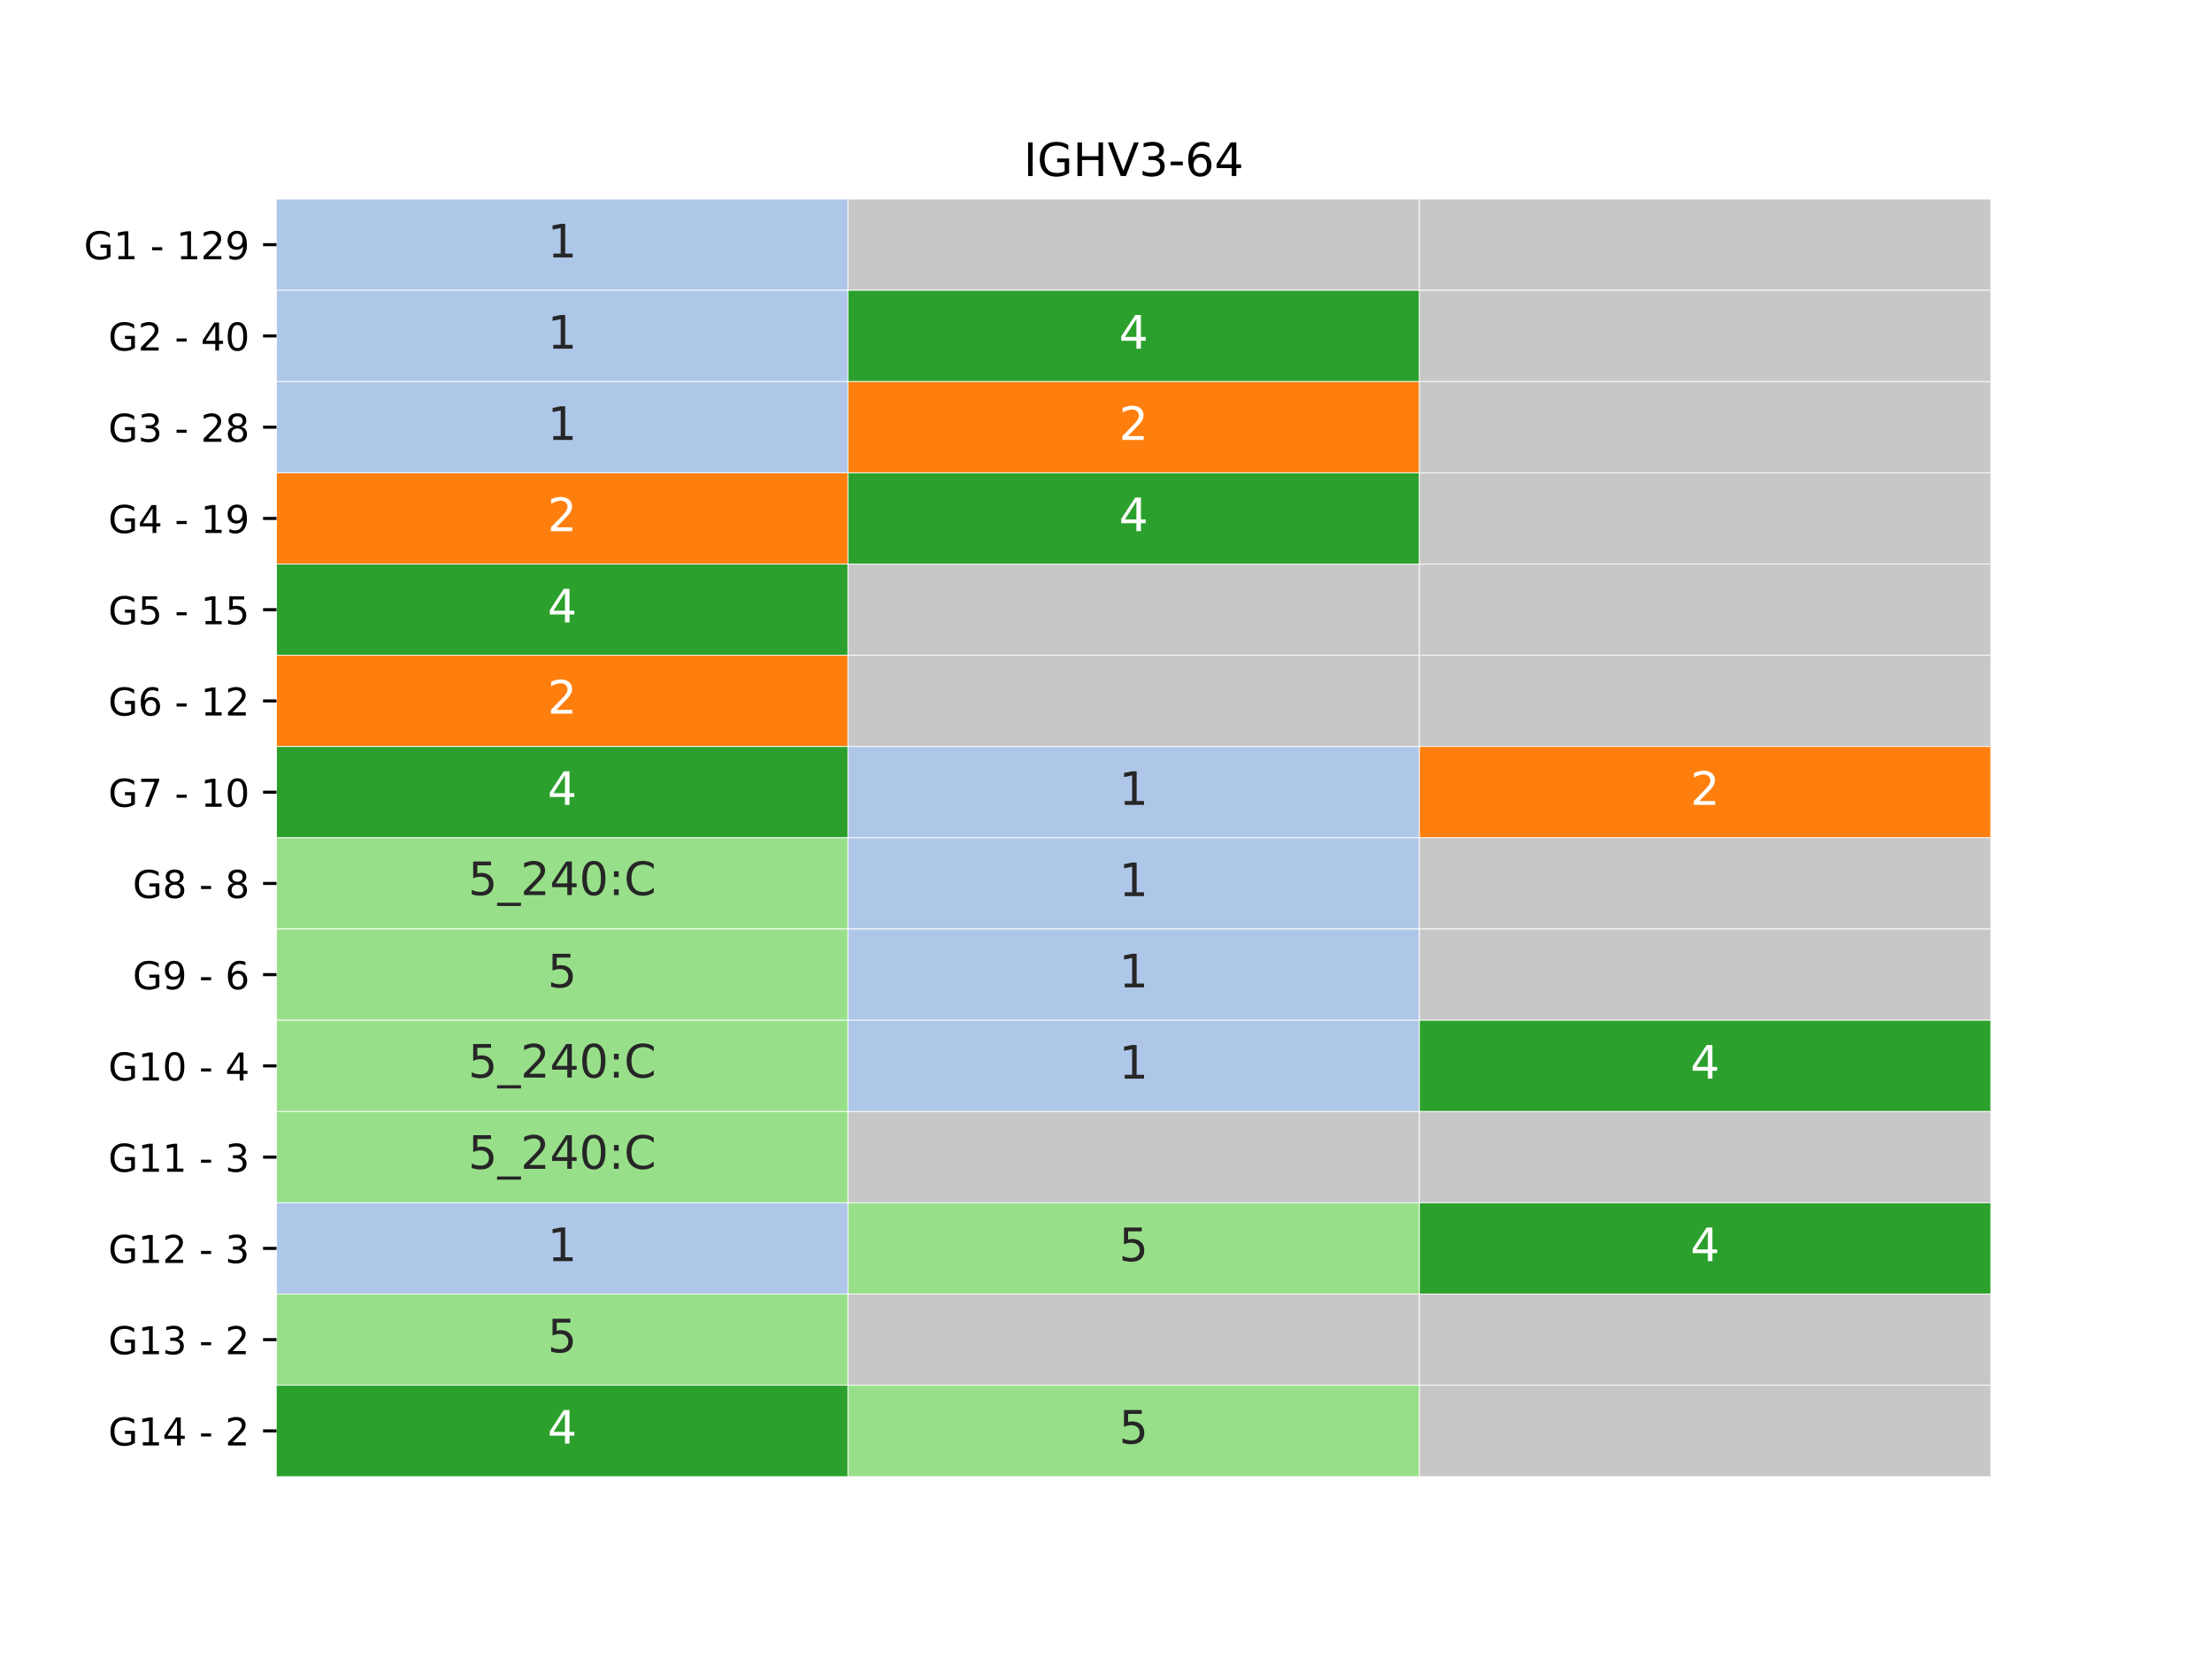<?xml version="1.0" encoding="utf-8" standalone="no"?>
<!DOCTYPE svg PUBLIC "-//W3C//DTD SVG 1.1//EN"
  "http://www.w3.org/Graphics/SVG/1.1/DTD/svg11.dtd">
<!-- Created with matplotlib (https://matplotlib.org/) -->
<svg height="432pt" version="1.1" viewBox="0 0 576 432" width="576pt" xmlns="http://www.w3.org/2000/svg" xmlns:xlink="http://www.w3.org/1999/xlink">
 <defs>
  <style type="text/css">*{stroke-linecap:butt;stroke-linejoin:round;}</style>
 </defs>
 <g id="figure_1">
  <g id="patch_1">
   <path d="M 0 432 
L 576 432 
L 576 0 
L 0 0 
z
" style="fill:#ffffff;"/>
  </g>
  <g id="axes_1">
   <g id="patch_2">
    <path d="M 72 384.48 
L 518.4 384.48 
L 518.4 51.84 
L 72 51.84 
z
" style="fill:#ffffff;"/>
   </g>
   <g id="QuadMesh_1">
    <path clip-path="url(#pb311c18638)" d="M 72 51.84 
L 220.8 51.84 
L 220.8 75.6 
L 72 75.6 
L 72 51.84 
" style="fill:#aec7e8;stroke:#ffffff;stroke-width:0.2;"/>
    <path clip-path="url(#pb311c18638)" d="M 220.8 51.84 
L 369.6 51.84 
L 369.6 75.6 
L 220.8 75.6 
L 220.8 51.84 
" style="fill:#c7c7c7;stroke:#ffffff;stroke-width:0.2;"/>
    <path clip-path="url(#pb311c18638)" d="M 369.6 51.84 
L 518.4 51.84 
L 518.4 75.6 
L 369.6 75.6 
L 369.6 51.84 
" style="fill:#c7c7c7;stroke:#ffffff;stroke-width:0.2;"/>
    <path clip-path="url(#pb311c18638)" d="M 72 75.6 
L 220.8 75.6 
L 220.8 99.36 
L 72 99.36 
L 72 75.6 
" style="fill:#aec7e8;stroke:#ffffff;stroke-width:0.2;"/>
    <path clip-path="url(#pb311c18638)" d="M 220.8 75.6 
L 369.6 75.6 
L 369.6 99.36 
L 220.8 99.36 
L 220.8 75.6 
" style="fill:#2ca02c;stroke:#ffffff;stroke-width:0.2;"/>
    <path clip-path="url(#pb311c18638)" d="M 369.6 75.6 
L 518.4 75.6 
L 518.4 99.36 
L 369.6 99.36 
L 369.6 75.6 
" style="fill:#c7c7c7;stroke:#ffffff;stroke-width:0.2;"/>
    <path clip-path="url(#pb311c18638)" d="M 72 99.36 
L 220.8 99.36 
L 220.8 123.12 
L 72 123.12 
L 72 99.36 
" style="fill:#aec7e8;stroke:#ffffff;stroke-width:0.2;"/>
    <path clip-path="url(#pb311c18638)" d="M 220.8 99.36 
L 369.6 99.36 
L 369.6 123.12 
L 220.8 123.12 
L 220.8 99.36 
" style="fill:#ff7f0e;stroke:#ffffff;stroke-width:0.2;"/>
    <path clip-path="url(#pb311c18638)" d="M 369.6 99.36 
L 518.4 99.36 
L 518.4 123.12 
L 369.6 123.12 
L 369.6 99.36 
" style="fill:#c7c7c7;stroke:#ffffff;stroke-width:0.2;"/>
    <path clip-path="url(#pb311c18638)" d="M 72 123.12 
L 220.8 123.12 
L 220.8 146.88 
L 72 146.88 
L 72 123.12 
" style="fill:#ff7f0e;stroke:#ffffff;stroke-width:0.2;"/>
    <path clip-path="url(#pb311c18638)" d="M 220.8 123.12 
L 369.6 123.12 
L 369.6 146.88 
L 220.8 146.88 
L 220.8 123.12 
" style="fill:#2ca02c;stroke:#ffffff;stroke-width:0.2;"/>
    <path clip-path="url(#pb311c18638)" d="M 369.6 123.12 
L 518.4 123.12 
L 518.4 146.88 
L 369.6 146.88 
L 369.6 123.12 
" style="fill:#c7c7c7;stroke:#ffffff;stroke-width:0.2;"/>
    <path clip-path="url(#pb311c18638)" d="M 72 146.88 
L 220.8 146.88 
L 220.8 170.64 
L 72 170.64 
L 72 146.88 
" style="fill:#2ca02c;stroke:#ffffff;stroke-width:0.2;"/>
    <path clip-path="url(#pb311c18638)" d="M 220.8 146.88 
L 369.6 146.88 
L 369.6 170.64 
L 220.8 170.64 
L 220.8 146.88 
" style="fill:#c7c7c7;stroke:#ffffff;stroke-width:0.2;"/>
    <path clip-path="url(#pb311c18638)" d="M 369.6 146.88 
L 518.4 146.88 
L 518.4 170.64 
L 369.6 170.64 
L 369.6 146.88 
" style="fill:#c7c7c7;stroke:#ffffff;stroke-width:0.2;"/>
    <path clip-path="url(#pb311c18638)" d="M 72 170.64 
L 220.8 170.64 
L 220.8 194.4 
L 72 194.4 
L 72 170.64 
" style="fill:#ff7f0e;stroke:#ffffff;stroke-width:0.2;"/>
    <path clip-path="url(#pb311c18638)" d="M 220.8 170.64 
L 369.6 170.64 
L 369.6 194.4 
L 220.8 194.4 
L 220.8 170.64 
" style="fill:#c7c7c7;stroke:#ffffff;stroke-width:0.2;"/>
    <path clip-path="url(#pb311c18638)" d="M 369.6 170.64 
L 518.4 170.64 
L 518.4 194.4 
L 369.6 194.4 
L 369.6 170.64 
" style="fill:#c7c7c7;stroke:#ffffff;stroke-width:0.2;"/>
    <path clip-path="url(#pb311c18638)" d="M 72 194.4 
L 220.8 194.4 
L 220.8 218.16 
L 72 218.16 
L 72 194.4 
" style="fill:#2ca02c;stroke:#ffffff;stroke-width:0.2;"/>
    <path clip-path="url(#pb311c18638)" d="M 220.8 194.4 
L 369.6 194.4 
L 369.6 218.16 
L 220.8 218.16 
L 220.8 194.4 
" style="fill:#aec7e8;stroke:#ffffff;stroke-width:0.2;"/>
    <path clip-path="url(#pb311c18638)" d="M 369.6 194.4 
L 518.4 194.4 
L 518.4 218.16 
L 369.6 218.16 
L 369.6 194.4 
" style="fill:#ff7f0e;stroke:#ffffff;stroke-width:0.2;"/>
    <path clip-path="url(#pb311c18638)" d="M 72 218.16 
L 220.8 218.16 
L 220.8 241.92 
L 72 241.92 
L 72 218.16 
" style="fill:#98df8a;stroke:#ffffff;stroke-width:0.2;"/>
    <path clip-path="url(#pb311c18638)" d="M 220.8 218.16 
L 369.6 218.16 
L 369.6 241.92 
L 220.8 241.92 
L 220.8 218.16 
" style="fill:#aec7e8;stroke:#ffffff;stroke-width:0.2;"/>
    <path clip-path="url(#pb311c18638)" d="M 369.6 218.16 
L 518.4 218.16 
L 518.4 241.92 
L 369.6 241.92 
L 369.6 218.16 
" style="fill:#c7c7c7;stroke:#ffffff;stroke-width:0.2;"/>
    <path clip-path="url(#pb311c18638)" d="M 72 241.92 
L 220.8 241.92 
L 220.8 265.68 
L 72 265.68 
L 72 241.92 
" style="fill:#98df8a;stroke:#ffffff;stroke-width:0.2;"/>
    <path clip-path="url(#pb311c18638)" d="M 220.8 241.92 
L 369.6 241.92 
L 369.6 265.68 
L 220.8 265.68 
L 220.8 241.92 
" style="fill:#aec7e8;stroke:#ffffff;stroke-width:0.2;"/>
    <path clip-path="url(#pb311c18638)" d="M 369.6 241.92 
L 518.4 241.92 
L 518.4 265.68 
L 369.6 265.68 
L 369.6 241.92 
" style="fill:#c7c7c7;stroke:#ffffff;stroke-width:0.2;"/>
    <path clip-path="url(#pb311c18638)" d="M 72 265.68 
L 220.8 265.68 
L 220.8 289.44 
L 72 289.44 
L 72 265.68 
" style="fill:#98df8a;stroke:#ffffff;stroke-width:0.2;"/>
    <path clip-path="url(#pb311c18638)" d="M 220.8 265.68 
L 369.6 265.68 
L 369.6 289.44 
L 220.8 289.44 
L 220.8 265.68 
" style="fill:#aec7e8;stroke:#ffffff;stroke-width:0.2;"/>
    <path clip-path="url(#pb311c18638)" d="M 369.6 265.68 
L 518.4 265.68 
L 518.4 289.44 
L 369.6 289.44 
L 369.6 265.68 
" style="fill:#2ca02c;stroke:#ffffff;stroke-width:0.2;"/>
    <path clip-path="url(#pb311c18638)" d="M 72 289.44 
L 220.8 289.44 
L 220.8 313.2 
L 72 313.2 
L 72 289.44 
" style="fill:#98df8a;stroke:#ffffff;stroke-width:0.2;"/>
    <path clip-path="url(#pb311c18638)" d="M 220.8 289.44 
L 369.6 289.44 
L 369.6 313.2 
L 220.8 313.2 
L 220.8 289.44 
" style="fill:#c7c7c7;stroke:#ffffff;stroke-width:0.2;"/>
    <path clip-path="url(#pb311c18638)" d="M 369.6 289.44 
L 518.4 289.44 
L 518.4 313.2 
L 369.6 313.2 
L 369.6 289.44 
" style="fill:#c7c7c7;stroke:#ffffff;stroke-width:0.2;"/>
    <path clip-path="url(#pb311c18638)" d="M 72 313.2 
L 220.8 313.2 
L 220.8 336.96 
L 72 336.96 
L 72 313.2 
" style="fill:#aec7e8;stroke:#ffffff;stroke-width:0.2;"/>
    <path clip-path="url(#pb311c18638)" d="M 220.8 313.2 
L 369.6 313.2 
L 369.6 336.96 
L 220.8 336.96 
L 220.8 313.2 
" style="fill:#98df8a;stroke:#ffffff;stroke-width:0.2;"/>
    <path clip-path="url(#pb311c18638)" d="M 369.6 313.2 
L 518.4 313.2 
L 518.4 336.96 
L 369.6 336.96 
L 369.6 313.2 
" style="fill:#2ca02c;stroke:#ffffff;stroke-width:0.2;"/>
    <path clip-path="url(#pb311c18638)" d="M 72 336.96 
L 220.8 336.96 
L 220.8 360.72 
L 72 360.72 
L 72 336.96 
" style="fill:#98df8a;stroke:#ffffff;stroke-width:0.2;"/>
    <path clip-path="url(#pb311c18638)" d="M 220.8 336.96 
L 369.6 336.96 
L 369.6 360.72 
L 220.8 360.72 
L 220.8 336.96 
" style="fill:#c7c7c7;stroke:#ffffff;stroke-width:0.2;"/>
    <path clip-path="url(#pb311c18638)" d="M 369.6 336.96 
L 518.4 336.96 
L 518.4 360.72 
L 369.6 360.72 
L 369.6 336.96 
" style="fill:#c7c7c7;stroke:#ffffff;stroke-width:0.2;"/>
    <path clip-path="url(#pb311c18638)" d="M 72 360.72 
L 220.8 360.72 
L 220.8 384.48 
L 72 384.48 
L 72 360.72 
" style="fill:#2ca02c;stroke:#ffffff;stroke-width:0.2;"/>
    <path clip-path="url(#pb311c18638)" d="M 220.8 360.72 
L 369.6 360.72 
L 369.6 384.48 
L 220.8 384.48 
L 220.8 360.72 
" style="fill:#98df8a;stroke:#ffffff;stroke-width:0.2;"/>
    <path clip-path="url(#pb311c18638)" d="M 369.6 360.72 
L 518.4 360.72 
L 518.4 384.48 
L 369.6 384.48 
L 369.6 360.72 
" style="fill:#c7c7c7;stroke:#ffffff;stroke-width:0.2;"/>
   </g>
   <g id="matplotlib.axis_1"/>
   <g id="matplotlib.axis_2">
    <g id="ytick_1">
     <g id="line2d_1">
      <defs>
       <path d="M 0 0 
L -3.5 0 
" id="m1a2329a1e6" style="stroke:#000000;stroke-width:0.8;"/>
      </defs>
      <g>
       <use style="stroke:#000000;stroke-width:0.8;" x="72" xlink:href="#m1a2329a1e6" y="63.72"/>
      </g>
     </g>
     <g id="text_1">
      <!-- G1 - 129 -->
      <g transform="translate(21.837 67.519)scale(0.1 -0.1)">
       <defs>
        <path d="M 59.516 10.406 
L 59.516 29.984 
L 43.406 29.984 
L 43.406 38.094 
L 69.281 38.094 
L 69.281 6.781 
Q 63.578 2.734 56.688 0.656 
Q 49.812 -1.422 42 -1.422 
Q 24.906 -1.422 15.25 8.562 
Q 5.609 18.562 5.609 36.375 
Q 5.609 54.25 15.25 64.234 
Q 24.906 74.219 42 74.219 
Q 49.125 74.219 55.547 72.453 
Q 61.969 70.703 67.391 67.281 
L 67.391 56.781 
Q 61.922 61.422 55.766 63.766 
Q 49.609 66.109 42.828 66.109 
Q 29.438 66.109 22.719 58.641 
Q 16.016 51.172 16.016 36.375 
Q 16.016 21.625 22.719 14.156 
Q 29.438 6.688 42.828 6.688 
Q 48.047 6.688 52.141 7.594 
Q 56.25 8.5 59.516 10.406 
z
" id="DejaVuSans-71"/>
        <path d="M 12.406 8.297 
L 28.516 8.297 
L 28.516 63.922 
L 10.984 60.406 
L 10.984 69.391 
L 28.422 72.906 
L 38.281 72.906 
L 38.281 8.297 
L 54.391 8.297 
L 54.391 0 
L 12.406 0 
z
" id="DejaVuSans-49"/>
        <path id="DejaVuSans-32"/>
        <path d="M 4.891 31.391 
L 31.203 31.391 
L 31.203 23.391 
L 4.891 23.391 
z
" id="DejaVuSans-45"/>
        <path d="M 19.188 8.297 
L 53.609 8.297 
L 53.609 0 
L 7.328 0 
L 7.328 8.297 
Q 12.938 14.109 22.625 23.891 
Q 32.328 33.688 34.812 36.531 
Q 39.547 41.844 41.422 45.531 
Q 43.312 49.219 43.312 52.781 
Q 43.312 58.594 39.234 62.25 
Q 35.156 65.922 28.609 65.922 
Q 23.969 65.922 18.812 64.312 
Q 13.672 62.703 7.812 59.422 
L 7.812 69.391 
Q 13.766 71.781 18.938 73 
Q 24.125 74.219 28.422 74.219 
Q 39.75 74.219 46.484 68.547 
Q 53.219 62.891 53.219 53.422 
Q 53.219 48.922 51.531 44.891 
Q 49.859 40.875 45.406 35.406 
Q 44.188 33.984 37.641 27.219 
Q 31.109 20.453 19.188 8.297 
z
" id="DejaVuSans-50"/>
        <path d="M 10.984 1.516 
L 10.984 10.5 
Q 14.703 8.734 18.5 7.812 
Q 22.312 6.891 25.984 6.891 
Q 35.75 6.891 40.891 13.453 
Q 46.047 20.016 46.781 33.406 
Q 43.953 29.203 39.594 26.953 
Q 35.25 24.703 29.984 24.703 
Q 19.047 24.703 12.672 31.312 
Q 6.297 37.938 6.297 49.422 
Q 6.297 60.641 12.938 67.422 
Q 19.578 74.219 30.609 74.219 
Q 43.266 74.219 49.922 64.516 
Q 56.594 54.828 56.594 36.375 
Q 56.594 19.141 48.406 8.859 
Q 40.234 -1.422 26.422 -1.422 
Q 22.703 -1.422 18.891 -0.688 
Q 15.094 0.047 10.984 1.516 
z
M 30.609 32.422 
Q 37.25 32.422 41.125 36.953 
Q 45.016 41.5 45.016 49.422 
Q 45.016 57.281 41.125 61.844 
Q 37.25 66.406 30.609 66.406 
Q 23.969 66.406 20.094 61.844 
Q 16.219 57.281 16.219 49.422 
Q 16.219 41.5 20.094 36.953 
Q 23.969 32.422 30.609 32.422 
z
" id="DejaVuSans-57"/>
       </defs>
       <use xlink:href="#DejaVuSans-71"/>
       <use x="77.49" xlink:href="#DejaVuSans-49"/>
       <use x="141.113" xlink:href="#DejaVuSans-32"/>
       <use x="172.9" xlink:href="#DejaVuSans-45"/>
       <use x="208.984" xlink:href="#DejaVuSans-32"/>
       <use x="240.771" xlink:href="#DejaVuSans-49"/>
       <use x="304.395" xlink:href="#DejaVuSans-50"/>
       <use x="368.018" xlink:href="#DejaVuSans-57"/>
      </g>
     </g>
    </g>
    <g id="ytick_2">
     <g id="line2d_2">
      <g>
       <use style="stroke:#000000;stroke-width:0.8;" x="72" xlink:href="#m1a2329a1e6" y="87.48"/>
      </g>
     </g>
     <g id="text_2">
      <!-- G2 - 40 -->
      <g transform="translate(28.2 91.279)scale(0.1 -0.1)">
       <defs>
        <path d="M 37.797 64.312 
L 12.891 25.391 
L 37.797 25.391 
z
M 35.203 72.906 
L 47.609 72.906 
L 47.609 25.391 
L 58.016 25.391 
L 58.016 17.188 
L 47.609 17.188 
L 47.609 0 
L 37.797 0 
L 37.797 17.188 
L 4.891 17.188 
L 4.891 26.703 
z
" id="DejaVuSans-52"/>
        <path d="M 31.781 66.406 
Q 24.172 66.406 20.328 58.906 
Q 16.5 51.422 16.5 36.375 
Q 16.5 21.391 20.328 13.891 
Q 24.172 6.391 31.781 6.391 
Q 39.453 6.391 43.281 13.891 
Q 47.125 21.391 47.125 36.375 
Q 47.125 51.422 43.281 58.906 
Q 39.453 66.406 31.781 66.406 
z
M 31.781 74.219 
Q 44.047 74.219 50.516 64.516 
Q 56.984 54.828 56.984 36.375 
Q 56.984 17.969 50.516 8.266 
Q 44.047 -1.422 31.781 -1.422 
Q 19.531 -1.422 13.062 8.266 
Q 6.594 17.969 6.594 36.375 
Q 6.594 54.828 13.062 64.516 
Q 19.531 74.219 31.781 74.219 
z
" id="DejaVuSans-48"/>
       </defs>
       <use xlink:href="#DejaVuSans-71"/>
       <use x="77.49" xlink:href="#DejaVuSans-50"/>
       <use x="141.113" xlink:href="#DejaVuSans-32"/>
       <use x="172.9" xlink:href="#DejaVuSans-45"/>
       <use x="208.984" xlink:href="#DejaVuSans-32"/>
       <use x="240.771" xlink:href="#DejaVuSans-52"/>
       <use x="304.395" xlink:href="#DejaVuSans-48"/>
      </g>
     </g>
    </g>
    <g id="ytick_3">
     <g id="line2d_3">
      <g>
       <use style="stroke:#000000;stroke-width:0.8;" x="72" xlink:href="#m1a2329a1e6" y="111.24"/>
      </g>
     </g>
     <g id="text_3">
      <!-- G3 - 28 -->
      <g transform="translate(28.2 115.039)scale(0.1 -0.1)">
       <defs>
        <path d="M 40.578 39.312 
Q 47.656 37.797 51.625 33 
Q 55.609 28.219 55.609 21.188 
Q 55.609 10.406 48.188 4.484 
Q 40.766 -1.422 27.094 -1.422 
Q 22.516 -1.422 17.656 -0.516 
Q 12.797 0.391 7.625 2.203 
L 7.625 11.719 
Q 11.719 9.328 16.594 8.109 
Q 21.484 6.891 26.812 6.891 
Q 36.078 6.891 40.938 10.547 
Q 45.797 14.203 45.797 21.188 
Q 45.797 27.641 41.281 31.266 
Q 36.766 34.906 28.719 34.906 
L 20.219 34.906 
L 20.219 43.016 
L 29.109 43.016 
Q 36.375 43.016 40.234 45.922 
Q 44.094 48.828 44.094 54.297 
Q 44.094 59.906 40.109 62.906 
Q 36.141 65.922 28.719 65.922 
Q 24.656 65.922 20.016 65.031 
Q 15.375 64.156 9.812 62.312 
L 9.812 71.094 
Q 15.438 72.656 20.344 73.438 
Q 25.25 74.219 29.594 74.219 
Q 40.828 74.219 47.359 69.109 
Q 53.906 64.016 53.906 55.328 
Q 53.906 49.266 50.438 45.094 
Q 46.969 40.922 40.578 39.312 
z
" id="DejaVuSans-51"/>
        <path d="M 31.781 34.625 
Q 24.75 34.625 20.719 30.859 
Q 16.703 27.094 16.703 20.516 
Q 16.703 13.922 20.719 10.156 
Q 24.75 6.391 31.781 6.391 
Q 38.812 6.391 42.859 10.172 
Q 46.922 13.969 46.922 20.516 
Q 46.922 27.094 42.891 30.859 
Q 38.875 34.625 31.781 34.625 
z
M 21.922 38.812 
Q 15.578 40.375 12.031 44.719 
Q 8.5 49.078 8.5 55.328 
Q 8.5 64.062 14.719 69.141 
Q 20.953 74.219 31.781 74.219 
Q 42.672 74.219 48.875 69.141 
Q 55.078 64.062 55.078 55.328 
Q 55.078 49.078 51.531 44.719 
Q 48 40.375 41.703 38.812 
Q 48.828 37.156 52.797 32.312 
Q 56.781 27.484 56.781 20.516 
Q 56.781 9.906 50.312 4.234 
Q 43.844 -1.422 31.781 -1.422 
Q 19.734 -1.422 13.25 4.234 
Q 6.781 9.906 6.781 20.516 
Q 6.781 27.484 10.781 32.312 
Q 14.797 37.156 21.922 38.812 
z
M 18.312 54.391 
Q 18.312 48.734 21.844 45.562 
Q 25.391 42.391 31.781 42.391 
Q 38.141 42.391 41.719 45.562 
Q 45.312 48.734 45.312 54.391 
Q 45.312 60.062 41.719 63.234 
Q 38.141 66.406 31.781 66.406 
Q 25.391 66.406 21.844 63.234 
Q 18.312 60.062 18.312 54.391 
z
" id="DejaVuSans-56"/>
       </defs>
       <use xlink:href="#DejaVuSans-71"/>
       <use x="77.49" xlink:href="#DejaVuSans-51"/>
       <use x="141.113" xlink:href="#DejaVuSans-32"/>
       <use x="172.9" xlink:href="#DejaVuSans-45"/>
       <use x="208.984" xlink:href="#DejaVuSans-32"/>
       <use x="240.771" xlink:href="#DejaVuSans-50"/>
       <use x="304.395" xlink:href="#DejaVuSans-56"/>
      </g>
     </g>
    </g>
    <g id="ytick_4">
     <g id="line2d_4">
      <g>
       <use style="stroke:#000000;stroke-width:0.8;" x="72" xlink:href="#m1a2329a1e6" y="135"/>
      </g>
     </g>
     <g id="text_4">
      <!-- G4 - 19 -->
      <g transform="translate(28.2 138.799)scale(0.1 -0.1)">
       <use xlink:href="#DejaVuSans-71"/>
       <use x="77.49" xlink:href="#DejaVuSans-52"/>
       <use x="141.113" xlink:href="#DejaVuSans-32"/>
       <use x="172.9" xlink:href="#DejaVuSans-45"/>
       <use x="208.984" xlink:href="#DejaVuSans-32"/>
       <use x="240.771" xlink:href="#DejaVuSans-49"/>
       <use x="304.395" xlink:href="#DejaVuSans-57"/>
      </g>
     </g>
    </g>
    <g id="ytick_5">
     <g id="line2d_5">
      <g>
       <use style="stroke:#000000;stroke-width:0.8;" x="72" xlink:href="#m1a2329a1e6" y="158.76"/>
      </g>
     </g>
     <g id="text_5">
      <!-- G5 - 15 -->
      <g transform="translate(28.2 162.559)scale(0.1 -0.1)">
       <defs>
        <path d="M 10.797 72.906 
L 49.516 72.906 
L 49.516 64.594 
L 19.828 64.594 
L 19.828 46.734 
Q 21.969 47.469 24.109 47.828 
Q 26.266 48.188 28.422 48.188 
Q 40.625 48.188 47.75 41.5 
Q 54.891 34.812 54.891 23.391 
Q 54.891 11.625 47.562 5.094 
Q 40.234 -1.422 26.906 -1.422 
Q 22.312 -1.422 17.547 -0.641 
Q 12.797 0.141 7.719 1.703 
L 7.719 11.625 
Q 12.109 9.234 16.797 8.062 
Q 21.484 6.891 26.703 6.891 
Q 35.156 6.891 40.078 11.328 
Q 45.016 15.766 45.016 23.391 
Q 45.016 31 40.078 35.438 
Q 35.156 39.891 26.703 39.891 
Q 22.75 39.891 18.812 39.016 
Q 14.891 38.141 10.797 36.281 
z
" id="DejaVuSans-53"/>
       </defs>
       <use xlink:href="#DejaVuSans-71"/>
       <use x="77.49" xlink:href="#DejaVuSans-53"/>
       <use x="141.113" xlink:href="#DejaVuSans-32"/>
       <use x="172.9" xlink:href="#DejaVuSans-45"/>
       <use x="208.984" xlink:href="#DejaVuSans-32"/>
       <use x="240.771" xlink:href="#DejaVuSans-49"/>
       <use x="304.395" xlink:href="#DejaVuSans-53"/>
      </g>
     </g>
    </g>
    <g id="ytick_6">
     <g id="line2d_6">
      <g>
       <use style="stroke:#000000;stroke-width:0.8;" x="72" xlink:href="#m1a2329a1e6" y="182.52"/>
      </g>
     </g>
     <g id="text_6">
      <!-- G6 - 12 -->
      <g transform="translate(28.2 186.319)scale(0.1 -0.1)">
       <defs>
        <path d="M 33.016 40.375 
Q 26.375 40.375 22.484 35.828 
Q 18.609 31.297 18.609 23.391 
Q 18.609 15.531 22.484 10.953 
Q 26.375 6.391 33.016 6.391 
Q 39.656 6.391 43.531 10.953 
Q 47.406 15.531 47.406 23.391 
Q 47.406 31.297 43.531 35.828 
Q 39.656 40.375 33.016 40.375 
z
M 52.594 71.297 
L 52.594 62.312 
Q 48.875 64.062 45.094 64.984 
Q 41.312 65.922 37.594 65.922 
Q 27.828 65.922 22.672 59.328 
Q 17.531 52.734 16.797 39.406 
Q 19.672 43.656 24.016 45.922 
Q 28.375 48.188 33.594 48.188 
Q 44.578 48.188 50.953 41.516 
Q 57.328 34.859 57.328 23.391 
Q 57.328 12.156 50.688 5.359 
Q 44.047 -1.422 33.016 -1.422 
Q 20.359 -1.422 13.672 8.266 
Q 6.984 17.969 6.984 36.375 
Q 6.984 53.656 15.188 63.938 
Q 23.391 74.219 37.203 74.219 
Q 40.922 74.219 44.703 73.484 
Q 48.484 72.75 52.594 71.297 
z
" id="DejaVuSans-54"/>
       </defs>
       <use xlink:href="#DejaVuSans-71"/>
       <use x="77.49" xlink:href="#DejaVuSans-54"/>
       <use x="141.113" xlink:href="#DejaVuSans-32"/>
       <use x="172.9" xlink:href="#DejaVuSans-45"/>
       <use x="208.984" xlink:href="#DejaVuSans-32"/>
       <use x="240.771" xlink:href="#DejaVuSans-49"/>
       <use x="304.395" xlink:href="#DejaVuSans-50"/>
      </g>
     </g>
    </g>
    <g id="ytick_7">
     <g id="line2d_7">
      <g>
       <use style="stroke:#000000;stroke-width:0.8;" x="72" xlink:href="#m1a2329a1e6" y="206.28"/>
      </g>
     </g>
     <g id="text_7">
      <!-- G7 - 10 -->
      <g transform="translate(28.2 210.079)scale(0.1 -0.1)">
       <defs>
        <path d="M 8.203 72.906 
L 55.078 72.906 
L 55.078 68.703 
L 28.609 0 
L 18.312 0 
L 43.219 64.594 
L 8.203 64.594 
z
" id="DejaVuSans-55"/>
       </defs>
       <use xlink:href="#DejaVuSans-71"/>
       <use x="77.49" xlink:href="#DejaVuSans-55"/>
       <use x="141.113" xlink:href="#DejaVuSans-32"/>
       <use x="172.9" xlink:href="#DejaVuSans-45"/>
       <use x="208.984" xlink:href="#DejaVuSans-32"/>
       <use x="240.771" xlink:href="#DejaVuSans-49"/>
       <use x="304.395" xlink:href="#DejaVuSans-48"/>
      </g>
     </g>
    </g>
    <g id="ytick_8">
     <g id="line2d_8">
      <g>
       <use style="stroke:#000000;stroke-width:0.8;" x="72" xlink:href="#m1a2329a1e6" y="230.04"/>
      </g>
     </g>
     <g id="text_8">
      <!-- G8 - 8 -->
      <g transform="translate(34.562 233.839)scale(0.1 -0.1)">
       <use xlink:href="#DejaVuSans-71"/>
       <use x="77.49" xlink:href="#DejaVuSans-56"/>
       <use x="141.113" xlink:href="#DejaVuSans-32"/>
       <use x="172.9" xlink:href="#DejaVuSans-45"/>
       <use x="208.984" xlink:href="#DejaVuSans-32"/>
       <use x="240.771" xlink:href="#DejaVuSans-56"/>
      </g>
     </g>
    </g>
    <g id="ytick_9">
     <g id="line2d_9">
      <g>
       <use style="stroke:#000000;stroke-width:0.8;" x="72" xlink:href="#m1a2329a1e6" y="253.8"/>
      </g>
     </g>
     <g id="text_9">
      <!-- G9 - 6 -->
      <g transform="translate(34.562 257.599)scale(0.1 -0.1)">
       <use xlink:href="#DejaVuSans-71"/>
       <use x="77.49" xlink:href="#DejaVuSans-57"/>
       <use x="141.113" xlink:href="#DejaVuSans-32"/>
       <use x="172.9" xlink:href="#DejaVuSans-45"/>
       <use x="208.984" xlink:href="#DejaVuSans-32"/>
       <use x="240.771" xlink:href="#DejaVuSans-54"/>
      </g>
     </g>
    </g>
    <g id="ytick_10">
     <g id="line2d_10">
      <g>
       <use style="stroke:#000000;stroke-width:0.8;" x="72" xlink:href="#m1a2329a1e6" y="277.56"/>
      </g>
     </g>
     <g id="text_10">
      <!-- G10 - 4 -->
      <g transform="translate(28.2 281.359)scale(0.1 -0.1)">
       <use xlink:href="#DejaVuSans-71"/>
       <use x="77.49" xlink:href="#DejaVuSans-49"/>
       <use x="141.113" xlink:href="#DejaVuSans-48"/>
       <use x="204.736" xlink:href="#DejaVuSans-32"/>
       <use x="236.523" xlink:href="#DejaVuSans-45"/>
       <use x="272.607" xlink:href="#DejaVuSans-32"/>
       <use x="304.395" xlink:href="#DejaVuSans-52"/>
      </g>
     </g>
    </g>
    <g id="ytick_11">
     <g id="line2d_11">
      <g>
       <use style="stroke:#000000;stroke-width:0.8;" x="72" xlink:href="#m1a2329a1e6" y="301.32"/>
      </g>
     </g>
     <g id="text_11">
      <!-- G11 - 3 -->
      <g transform="translate(28.2 305.119)scale(0.1 -0.1)">
       <use xlink:href="#DejaVuSans-71"/>
       <use x="77.49" xlink:href="#DejaVuSans-49"/>
       <use x="141.113" xlink:href="#DejaVuSans-49"/>
       <use x="204.736" xlink:href="#DejaVuSans-32"/>
       <use x="236.523" xlink:href="#DejaVuSans-45"/>
       <use x="272.607" xlink:href="#DejaVuSans-32"/>
       <use x="304.395" xlink:href="#DejaVuSans-51"/>
      </g>
     </g>
    </g>
    <g id="ytick_12">
     <g id="line2d_12">
      <g>
       <use style="stroke:#000000;stroke-width:0.8;" x="72" xlink:href="#m1a2329a1e6" y="325.08"/>
      </g>
     </g>
     <g id="text_12">
      <!-- G12 - 3 -->
      <g transform="translate(28.2 328.879)scale(0.1 -0.1)">
       <use xlink:href="#DejaVuSans-71"/>
       <use x="77.49" xlink:href="#DejaVuSans-49"/>
       <use x="141.113" xlink:href="#DejaVuSans-50"/>
       <use x="204.736" xlink:href="#DejaVuSans-32"/>
       <use x="236.523" xlink:href="#DejaVuSans-45"/>
       <use x="272.607" xlink:href="#DejaVuSans-32"/>
       <use x="304.395" xlink:href="#DejaVuSans-51"/>
      </g>
     </g>
    </g>
    <g id="ytick_13">
     <g id="line2d_13">
      <g>
       <use style="stroke:#000000;stroke-width:0.8;" x="72" xlink:href="#m1a2329a1e6" y="348.84"/>
      </g>
     </g>
     <g id="text_13">
      <!-- G13 - 2 -->
      <g transform="translate(28.2 352.639)scale(0.1 -0.1)">
       <use xlink:href="#DejaVuSans-71"/>
       <use x="77.49" xlink:href="#DejaVuSans-49"/>
       <use x="141.113" xlink:href="#DejaVuSans-51"/>
       <use x="204.736" xlink:href="#DejaVuSans-32"/>
       <use x="236.523" xlink:href="#DejaVuSans-45"/>
       <use x="272.607" xlink:href="#DejaVuSans-32"/>
       <use x="304.395" xlink:href="#DejaVuSans-50"/>
      </g>
     </g>
    </g>
    <g id="ytick_14">
     <g id="line2d_14">
      <g>
       <use style="stroke:#000000;stroke-width:0.8;" x="72" xlink:href="#m1a2329a1e6" y="372.6"/>
      </g>
     </g>
     <g id="text_14">
      <!-- G14 - 2 -->
      <g transform="translate(28.2 376.399)scale(0.1 -0.1)">
       <use xlink:href="#DejaVuSans-71"/>
       <use x="77.49" xlink:href="#DejaVuSans-49"/>
       <use x="141.113" xlink:href="#DejaVuSans-52"/>
       <use x="204.736" xlink:href="#DejaVuSans-32"/>
       <use x="236.523" xlink:href="#DejaVuSans-45"/>
       <use x="272.607" xlink:href="#DejaVuSans-32"/>
       <use x="304.395" xlink:href="#DejaVuSans-50"/>
      </g>
     </g>
    </g>
   </g>
   <g id="text_15">
    <!-- 1 -->
    <g style="fill:#262626;" transform="translate(142.583 67.031)scale(0.12 -0.12)">
     <use xlink:href="#DejaVuSans-49"/>
    </g>
   </g>
   <g id="text_16">
    <!-- 1 -->
    <g style="fill:#262626;" transform="translate(142.583 90.791)scale(0.12 -0.12)">
     <use xlink:href="#DejaVuSans-49"/>
    </g>
   </g>
   <g id="text_17">
    <!-- 4 -->
    <g style="fill:#ffffff;" transform="translate(291.382 90.791)scale(0.12 -0.12)">
     <use xlink:href="#DejaVuSans-52"/>
    </g>
   </g>
   <g id="text_18">
    <!-- 1 -->
    <g style="fill:#262626;" transform="translate(142.583 114.551)scale(0.12 -0.12)">
     <use xlink:href="#DejaVuSans-49"/>
    </g>
   </g>
   <g id="text_19">
    <!-- 2 -->
    <g style="fill:#ffffff;" transform="translate(291.382 114.551)scale(0.12 -0.12)">
     <use xlink:href="#DejaVuSans-50"/>
    </g>
   </g>
   <g id="text_20">
    <!-- 2 -->
    <g style="fill:#ffffff;" transform="translate(142.583 138.311)scale(0.12 -0.12)">
     <use xlink:href="#DejaVuSans-50"/>
    </g>
   </g>
   <g id="text_21">
    <!-- 4 -->
    <g style="fill:#ffffff;" transform="translate(291.382 138.311)scale(0.12 -0.12)">
     <use xlink:href="#DejaVuSans-52"/>
    </g>
   </g>
   <g id="text_22">
    <!-- 4 -->
    <g style="fill:#ffffff;" transform="translate(142.583 162.071)scale(0.12 -0.12)">
     <use xlink:href="#DejaVuSans-52"/>
    </g>
   </g>
   <g id="text_23">
    <!-- 2 -->
    <g style="fill:#ffffff;" transform="translate(142.583 185.831)scale(0.12 -0.12)">
     <use xlink:href="#DejaVuSans-50"/>
    </g>
   </g>
   <g id="text_24">
    <!-- 4 -->
    <g style="fill:#ffffff;" transform="translate(142.583 209.591)scale(0.12 -0.12)">
     <use xlink:href="#DejaVuSans-52"/>
    </g>
   </g>
   <g id="text_25">
    <!-- 1 -->
    <g style="fill:#262626;" transform="translate(291.382 209.591)scale(0.12 -0.12)">
     <use xlink:href="#DejaVuSans-49"/>
    </g>
   </g>
   <g id="text_26">
    <!-- 2 -->
    <g style="fill:#ffffff;" transform="translate(440.183 209.591)scale(0.12 -0.12)">
     <use xlink:href="#DejaVuSans-50"/>
    </g>
   </g>
   <g id="text_27">
    <!-- 5_240:C -->
    <g style="fill:#262626;" transform="translate(121.919 233.078)scale(0.12 -0.12)">
     <defs>
      <path d="M 50.984 -16.609 
L 50.984 -23.578 
L -0.984 -23.578 
L -0.984 -16.609 
z
" id="DejaVuSans-95"/>
      <path d="M 11.719 12.406 
L 22.016 12.406 
L 22.016 0 
L 11.719 0 
z
M 11.719 51.703 
L 22.016 51.703 
L 22.016 39.312 
L 11.719 39.312 
z
" id="DejaVuSans-58"/>
      <path d="M 64.406 67.281 
L 64.406 56.891 
Q 59.422 61.531 53.781 63.812 
Q 48.141 66.109 41.797 66.109 
Q 29.297 66.109 22.656 58.469 
Q 16.016 50.828 16.016 36.375 
Q 16.016 21.969 22.656 14.328 
Q 29.297 6.688 41.797 6.688 
Q 48.141 6.688 53.781 8.984 
Q 59.422 11.281 64.406 15.922 
L 64.406 5.609 
Q 59.234 2.094 53.438 0.328 
Q 47.656 -1.422 41.219 -1.422 
Q 24.656 -1.422 15.125 8.703 
Q 5.609 18.844 5.609 36.375 
Q 5.609 53.953 15.125 64.078 
Q 24.656 74.219 41.219 74.219 
Q 47.75 74.219 53.531 72.484 
Q 59.328 70.75 64.406 67.281 
z
" id="DejaVuSans-67"/>
     </defs>
     <use xlink:href="#DejaVuSans-53"/>
     <use x="63.623" xlink:href="#DejaVuSans-95"/>
     <use x="113.623" xlink:href="#DejaVuSans-50"/>
     <use x="177.246" xlink:href="#DejaVuSans-52"/>
     <use x="240.869" xlink:href="#DejaVuSans-48"/>
     <use x="304.492" xlink:href="#DejaVuSans-58"/>
     <use x="338.184" xlink:href="#DejaVuSans-67"/>
    </g>
   </g>
   <g id="text_28">
    <!-- 1 -->
    <g style="fill:#262626;" transform="translate(291.382 233.351)scale(0.12 -0.12)">
     <use xlink:href="#DejaVuSans-49"/>
    </g>
   </g>
   <g id="text_29">
    <!-- 5 -->
    <g style="fill:#262626;" transform="translate(142.583 257.111)scale(0.12 -0.12)">
     <use xlink:href="#DejaVuSans-53"/>
    </g>
   </g>
   <g id="text_30">
    <!-- 1 -->
    <g style="fill:#262626;" transform="translate(291.382 257.111)scale(0.12 -0.12)">
     <use xlink:href="#DejaVuSans-49"/>
    </g>
   </g>
   <g id="text_31">
    <!-- 5_240:C -->
    <g style="fill:#262626;" transform="translate(121.919 280.598)scale(0.12 -0.12)">
     <use xlink:href="#DejaVuSans-53"/>
     <use x="63.623" xlink:href="#DejaVuSans-95"/>
     <use x="113.623" xlink:href="#DejaVuSans-50"/>
     <use x="177.246" xlink:href="#DejaVuSans-52"/>
     <use x="240.869" xlink:href="#DejaVuSans-48"/>
     <use x="304.492" xlink:href="#DejaVuSans-58"/>
     <use x="338.184" xlink:href="#DejaVuSans-67"/>
    </g>
   </g>
   <g id="text_32">
    <!-- 1 -->
    <g style="fill:#262626;" transform="translate(291.382 280.871)scale(0.12 -0.12)">
     <use xlink:href="#DejaVuSans-49"/>
    </g>
   </g>
   <g id="text_33">
    <!-- 4 -->
    <g style="fill:#ffffff;" transform="translate(440.183 280.871)scale(0.12 -0.12)">
     <use xlink:href="#DejaVuSans-52"/>
    </g>
   </g>
   <g id="text_34">
    <!-- 5_240:C -->
    <g style="fill:#262626;" transform="translate(121.919 304.358)scale(0.12 -0.12)">
     <use xlink:href="#DejaVuSans-53"/>
     <use x="63.623" xlink:href="#DejaVuSans-95"/>
     <use x="113.623" xlink:href="#DejaVuSans-50"/>
     <use x="177.246" xlink:href="#DejaVuSans-52"/>
     <use x="240.869" xlink:href="#DejaVuSans-48"/>
     <use x="304.492" xlink:href="#DejaVuSans-58"/>
     <use x="338.184" xlink:href="#DejaVuSans-67"/>
    </g>
   </g>
   <g id="text_35">
    <!-- 1 -->
    <g style="fill:#262626;" transform="translate(142.583 328.391)scale(0.12 -0.12)">
     <use xlink:href="#DejaVuSans-49"/>
    </g>
   </g>
   <g id="text_36">
    <!-- 5 -->
    <g style="fill:#262626;" transform="translate(291.382 328.391)scale(0.12 -0.12)">
     <use xlink:href="#DejaVuSans-53"/>
    </g>
   </g>
   <g id="text_37">
    <!-- 4 -->
    <g style="fill:#ffffff;" transform="translate(440.183 328.391)scale(0.12 -0.12)">
     <use xlink:href="#DejaVuSans-52"/>
    </g>
   </g>
   <g id="text_38">
    <!-- 5 -->
    <g style="fill:#262626;" transform="translate(142.583 352.151)scale(0.12 -0.12)">
     <use xlink:href="#DejaVuSans-53"/>
    </g>
   </g>
   <g id="text_39">
    <!-- 4 -->
    <g style="fill:#ffffff;" transform="translate(142.583 375.911)scale(0.12 -0.12)">
     <use xlink:href="#DejaVuSans-52"/>
    </g>
   </g>
   <g id="text_40">
    <!-- 5 -->
    <g style="fill:#262626;" transform="translate(291.382 375.911)scale(0.12 -0.12)">
     <use xlink:href="#DejaVuSans-53"/>
    </g>
   </g>
   <g id="text_41">
    <!-- IGHV3-64 -->
    <g transform="translate(266.547 45.84)scale(0.12 -0.12)">
     <defs>
      <path d="M 9.812 72.906 
L 19.672 72.906 
L 19.672 0 
L 9.812 0 
z
" id="DejaVuSans-73"/>
      <path d="M 9.812 72.906 
L 19.672 72.906 
L 19.672 43.016 
L 55.516 43.016 
L 55.516 72.906 
L 65.375 72.906 
L 65.375 0 
L 55.516 0 
L 55.516 34.719 
L 19.672 34.719 
L 19.672 0 
L 9.812 0 
z
" id="DejaVuSans-72"/>
      <path d="M 28.609 0 
L 0.781 72.906 
L 11.078 72.906 
L 34.188 11.531 
L 57.328 72.906 
L 67.578 72.906 
L 39.797 0 
z
" id="DejaVuSans-86"/>
     </defs>
     <use xlink:href="#DejaVuSans-73"/>
     <use x="29.492" xlink:href="#DejaVuSans-71"/>
     <use x="106.982" xlink:href="#DejaVuSans-72"/>
     <use x="182.178" xlink:href="#DejaVuSans-86"/>
     <use x="250.586" xlink:href="#DejaVuSans-51"/>
     <use x="314.209" xlink:href="#DejaVuSans-45"/>
     <use x="350.293" xlink:href="#DejaVuSans-54"/>
     <use x="413.916" xlink:href="#DejaVuSans-52"/>
    </g>
   </g>
  </g>
 </g>
 <defs>
  <clipPath id="pb311c18638">
   <rect height="332.64" width="446.4" x="72" y="51.84"/>
  </clipPath>
 </defs>
</svg>
